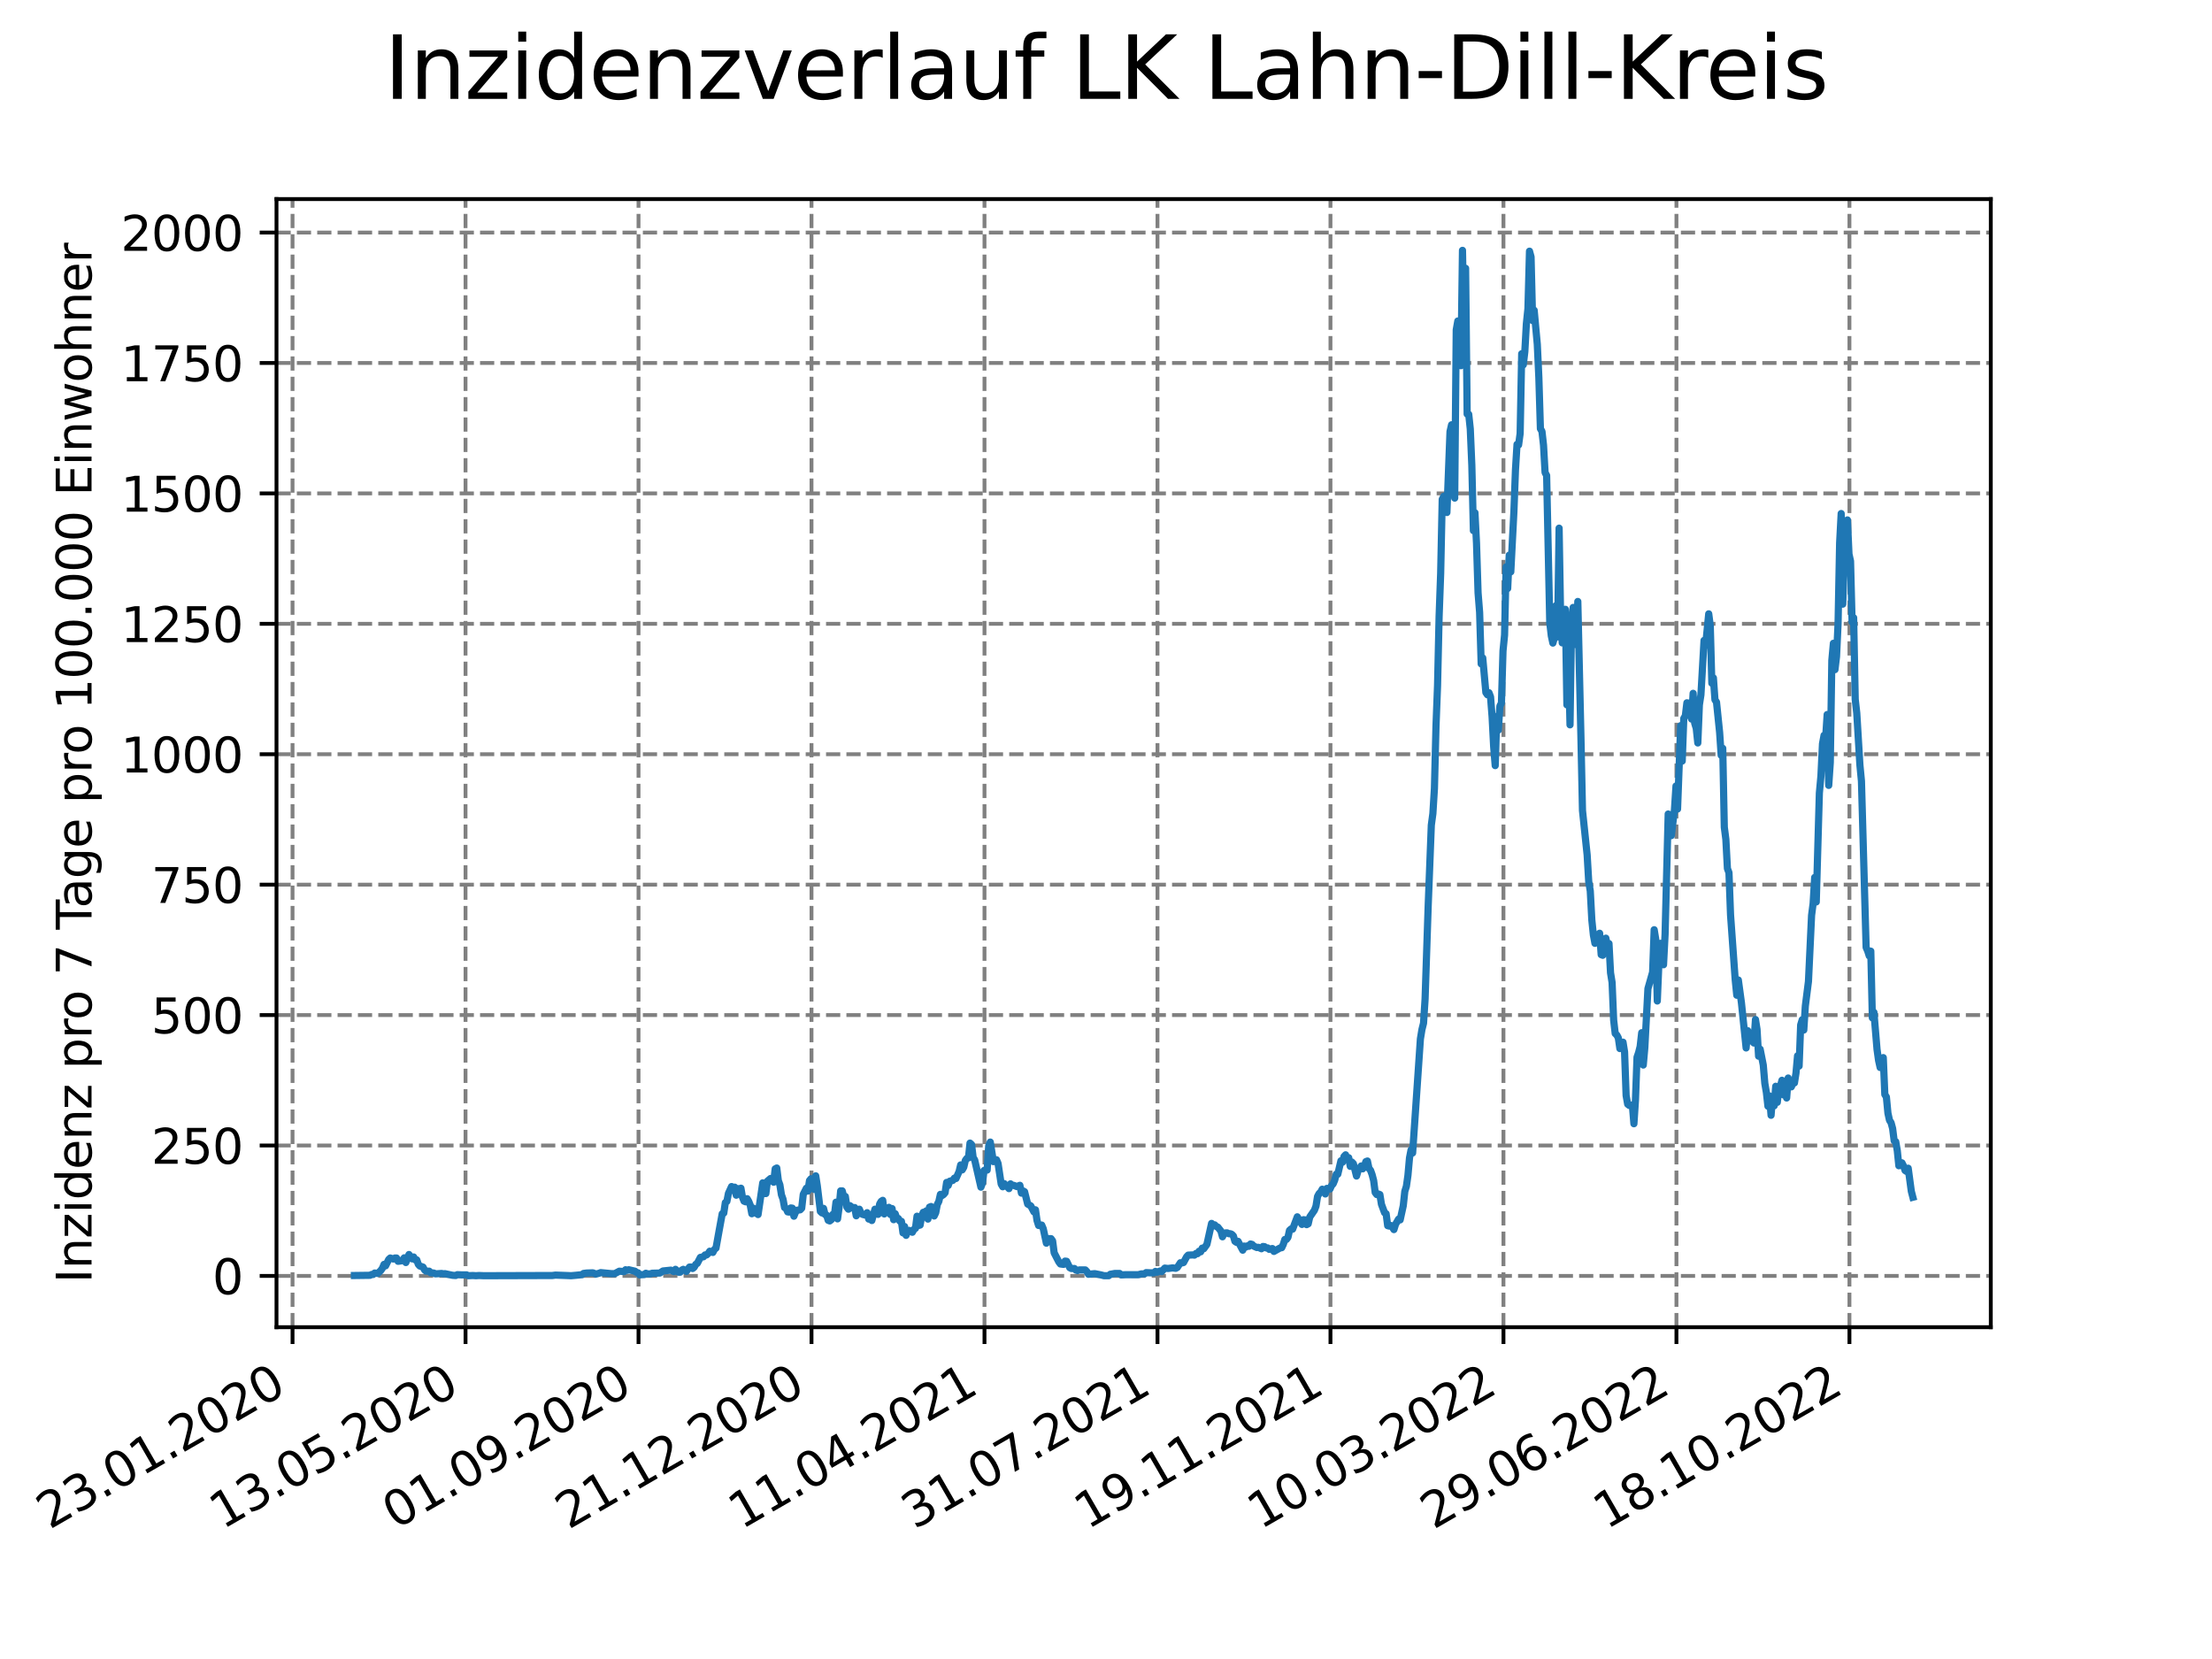 <?xml version="1.0" encoding="utf-8" standalone="no"?>
<!DOCTYPE svg PUBLIC "-//W3C//DTD SVG 1.1//EN"
  "http://www.w3.org/Graphics/SVG/1.1/DTD/svg11.dtd">
<svg xmlns:xlink="http://www.w3.org/1999/xlink" width="460.8pt" height="345.6pt" viewBox="0 0 460.8 345.6" xmlns="http://www.w3.org/2000/svg" version="1.1">
 <defs>
  <style type="text/css">*{stroke-linejoin: round; stroke-linecap: butt}</style>
 </defs>
 <g id="figure_1">
  <g id="patch_1">
   <path d="M 0 345.6 
L 460.8 345.6 
L 460.8 0 
L 0 0 
z
" style="fill: #ffffff"/>
  </g>
  <g id="axes_1">
   <g id="patch_2">
    <path d="M 57.6 276.48 
L 414.72 276.48 
L 414.72 41.472 
L 57.6 41.472 
z
" style="fill: #ffffff"/>
   </g>
   <g id="matplotlib.axis_1">
    <g id="xtick_1">
     <g id="line2d_1">
      <path d="M 60.941 276.48 
L 60.941 41.472 
" clip-path="url(#p26fa814fa0)" style="fill: none; stroke-dasharray: 2.96,1.28; stroke-dashoffset: 0; stroke: #808080; stroke-width: 0.8"/>
     </g>
     <g id="line2d_2">
      <defs>
       <path id="m996ecc0060" d="M 0 0 
L 0 3.5 
" style="stroke: #000000; stroke-width: 0.8"/>
      </defs>
      <g>
       <use xlink:href="#m996ecc0060" x="60.941" y="276.48" style="stroke: #000000; stroke-width: 0.8"/>
      </g>
     </g>
     <g id="text_1">
      <!-- 23.01.2020 -->
      <g transform="translate(10.316 318.689) rotate(-30) scale(0.1 -0.1)">
       <defs>
        <path id="DejaVuSans-32" d="M 1228 531 
L 3431 531 
L 3431 0 
L 469 0 
L 469 531 
Q 828 903 1448 1529 
Q 2069 2156 2228 2338 
Q 2531 2678 2651 2914 
Q 2772 3150 2772 3378 
Q 2772 3750 2511 3984 
Q 2250 4219 1831 4219 
Q 1534 4219 1204 4116 
Q 875 4013 500 3803 
L 500 4441 
Q 881 4594 1212 4672 
Q 1544 4750 1819 4750 
Q 2544 4750 2975 4387 
Q 3406 4025 3406 3419 
Q 3406 3131 3298 2873 
Q 3191 2616 2906 2266 
Q 2828 2175 2409 1742 
Q 1991 1309 1228 531 
z
" transform="scale(0.016)"/>
        <path id="DejaVuSans-33" d="M 2597 2516 
Q 3050 2419 3304 2112 
Q 3559 1806 3559 1356 
Q 3559 666 3084 287 
Q 2609 -91 1734 -91 
Q 1441 -91 1130 -33 
Q 819 25 488 141 
L 488 750 
Q 750 597 1062 519 
Q 1375 441 1716 441 
Q 2309 441 2620 675 
Q 2931 909 2931 1356 
Q 2931 1769 2642 2001 
Q 2353 2234 1838 2234 
L 1294 2234 
L 1294 2753 
L 1863 2753 
Q 2328 2753 2575 2939 
Q 2822 3125 2822 3475 
Q 2822 3834 2567 4026 
Q 2313 4219 1838 4219 
Q 1578 4219 1281 4162 
Q 984 4106 628 3988 
L 628 4550 
Q 988 4650 1302 4700 
Q 1616 4750 1894 4750 
Q 2613 4750 3031 4423 
Q 3450 4097 3450 3541 
Q 3450 3153 3228 2886 
Q 3006 2619 2597 2516 
z
" transform="scale(0.016)"/>
        <path id="DejaVuSans-2e" d="M 684 794 
L 1344 794 
L 1344 0 
L 684 0 
L 684 794 
z
" transform="scale(0.016)"/>
        <path id="DejaVuSans-30" d="M 2034 4250 
Q 1547 4250 1301 3770 
Q 1056 3291 1056 2328 
Q 1056 1369 1301 889 
Q 1547 409 2034 409 
Q 2525 409 2770 889 
Q 3016 1369 3016 2328 
Q 3016 3291 2770 3770 
Q 2525 4250 2034 4250 
z
M 2034 4750 
Q 2819 4750 3233 4129 
Q 3647 3509 3647 2328 
Q 3647 1150 3233 529 
Q 2819 -91 2034 -91 
Q 1250 -91 836 529 
Q 422 1150 422 2328 
Q 422 3509 836 4129 
Q 1250 4750 2034 4750 
z
" transform="scale(0.016)"/>
        <path id="DejaVuSans-31" d="M 794 531 
L 1825 531 
L 1825 4091 
L 703 3866 
L 703 4441 
L 1819 4666 
L 2450 4666 
L 2450 531 
L 3481 531 
L 3481 0 
L 794 0 
L 794 531 
z
" transform="scale(0.016)"/>
       </defs>
       <use xlink:href="#DejaVuSans-32"/>
       <use xlink:href="#DejaVuSans-33" x="63.623"/>
       <use xlink:href="#DejaVuSans-2e" x="127.246"/>
       <use xlink:href="#DejaVuSans-30" x="159.033"/>
       <use xlink:href="#DejaVuSans-31" x="222.656"/>
       <use xlink:href="#DejaVuSans-2e" x="286.279"/>
       <use xlink:href="#DejaVuSans-32" x="318.066"/>
       <use xlink:href="#DejaVuSans-30" x="381.689"/>
       <use xlink:href="#DejaVuSans-32" x="445.312"/>
       <use xlink:href="#DejaVuSans-30" x="508.936"/>
      </g>
     </g>
    </g>
    <g id="xtick_2">
     <g id="line2d_3">
      <path d="M 96.978 276.48 
L 96.978 41.472 
" clip-path="url(#p26fa814fa0)" style="fill: none; stroke-dasharray: 2.96,1.28; stroke-dashoffset: 0; stroke: #808080; stroke-width: 0.8"/>
     </g>
     <g id="line2d_4">
      <g>
       <use xlink:href="#m996ecc0060" x="96.978" y="276.48" style="stroke: #000000; stroke-width: 0.8"/>
      </g>
     </g>
     <g id="text_2">
      <!-- 13.05.2020 -->
      <g transform="translate(46.353 318.689) rotate(-30) scale(0.1 -0.1)">
       <defs>
        <path id="DejaVuSans-35" d="M 691 4666 
L 3169 4666 
L 3169 4134 
L 1269 4134 
L 1269 2991 
Q 1406 3038 1543 3061 
Q 1681 3084 1819 3084 
Q 2600 3084 3056 2656 
Q 3513 2228 3513 1497 
Q 3513 744 3044 326 
Q 2575 -91 1722 -91 
Q 1428 -91 1123 -41 
Q 819 9 494 109 
L 494 744 
Q 775 591 1075 516 
Q 1375 441 1709 441 
Q 2250 441 2565 725 
Q 2881 1009 2881 1497 
Q 2881 1984 2565 2268 
Q 2250 2553 1709 2553 
Q 1456 2553 1204 2497 
Q 953 2441 691 2322 
L 691 4666 
z
" transform="scale(0.016)"/>
       </defs>
       <use xlink:href="#DejaVuSans-31"/>
       <use xlink:href="#DejaVuSans-33" x="63.623"/>
       <use xlink:href="#DejaVuSans-2e" x="127.246"/>
       <use xlink:href="#DejaVuSans-30" x="159.033"/>
       <use xlink:href="#DejaVuSans-35" x="222.656"/>
       <use xlink:href="#DejaVuSans-2e" x="286.279"/>
       <use xlink:href="#DejaVuSans-32" x="318.066"/>
       <use xlink:href="#DejaVuSans-30" x="381.689"/>
       <use xlink:href="#DejaVuSans-32" x="445.312"/>
       <use xlink:href="#DejaVuSans-30" x="508.936"/>
      </g>
     </g>
    </g>
    <g id="xtick_3">
     <g id="line2d_5">
      <path d="M 133.015 276.48 
L 133.015 41.472 
" clip-path="url(#p26fa814fa0)" style="fill: none; stroke-dasharray: 2.96,1.28; stroke-dashoffset: 0; stroke: #808080; stroke-width: 0.8"/>
     </g>
     <g id="line2d_6">
      <g>
       <use xlink:href="#m996ecc0060" x="133.015" y="276.48" style="stroke: #000000; stroke-width: 0.8"/>
      </g>
     </g>
     <g id="text_3">
      <!-- 01.09.2020 -->
      <g transform="translate(82.389 318.689) rotate(-30) scale(0.1 -0.1)">
       <defs>
        <path id="DejaVuSans-39" d="M 703 97 
L 703 672 
Q 941 559 1184 500 
Q 1428 441 1663 441 
Q 2288 441 2617 861 
Q 2947 1281 2994 2138 
Q 2813 1869 2534 1725 
Q 2256 1581 1919 1581 
Q 1219 1581 811 2004 
Q 403 2428 403 3163 
Q 403 3881 828 4315 
Q 1253 4750 1959 4750 
Q 2769 4750 3195 4129 
Q 3622 3509 3622 2328 
Q 3622 1225 3098 567 
Q 2575 -91 1691 -91 
Q 1453 -91 1209 -44 
Q 966 3 703 97 
z
M 1959 2075 
Q 2384 2075 2632 2365 
Q 2881 2656 2881 3163 
Q 2881 3666 2632 3958 
Q 2384 4250 1959 4250 
Q 1534 4250 1286 3958 
Q 1038 3666 1038 3163 
Q 1038 2656 1286 2365 
Q 1534 2075 1959 2075 
z
" transform="scale(0.016)"/>
       </defs>
       <use xlink:href="#DejaVuSans-30"/>
       <use xlink:href="#DejaVuSans-31" x="63.623"/>
       <use xlink:href="#DejaVuSans-2e" x="127.246"/>
       <use xlink:href="#DejaVuSans-30" x="159.033"/>
       <use xlink:href="#DejaVuSans-39" x="222.656"/>
       <use xlink:href="#DejaVuSans-2e" x="286.279"/>
       <use xlink:href="#DejaVuSans-32" x="318.066"/>
       <use xlink:href="#DejaVuSans-30" x="381.689"/>
       <use xlink:href="#DejaVuSans-32" x="445.312"/>
       <use xlink:href="#DejaVuSans-30" x="508.936"/>
      </g>
     </g>
    </g>
    <g id="xtick_4">
     <g id="line2d_7">
      <path d="M 169.051 276.48 
L 169.051 41.472 
" clip-path="url(#p26fa814fa0)" style="fill: none; stroke-dasharray: 2.96,1.28; stroke-dashoffset: 0; stroke: #808080; stroke-width: 0.8"/>
     </g>
     <g id="line2d_8">
      <g>
       <use xlink:href="#m996ecc0060" x="169.051" y="276.48" style="stroke: #000000; stroke-width: 0.8"/>
      </g>
     </g>
     <g id="text_4">
      <!-- 21.12.2020 -->
      <g transform="translate(118.426 318.689) rotate(-30) scale(0.1 -0.1)">
       <use xlink:href="#DejaVuSans-32"/>
       <use xlink:href="#DejaVuSans-31" x="63.623"/>
       <use xlink:href="#DejaVuSans-2e" x="127.246"/>
       <use xlink:href="#DejaVuSans-31" x="159.033"/>
       <use xlink:href="#DejaVuSans-32" x="222.656"/>
       <use xlink:href="#DejaVuSans-2e" x="286.279"/>
       <use xlink:href="#DejaVuSans-32" x="318.066"/>
       <use xlink:href="#DejaVuSans-30" x="381.689"/>
       <use xlink:href="#DejaVuSans-32" x="445.312"/>
       <use xlink:href="#DejaVuSans-30" x="508.936"/>
      </g>
     </g>
    </g>
    <g id="xtick_5">
     <g id="line2d_9">
      <path d="M 205.088 276.48 
L 205.088 41.472 
" clip-path="url(#p26fa814fa0)" style="fill: none; stroke-dasharray: 2.96,1.28; stroke-dashoffset: 0; stroke: #808080; stroke-width: 0.8"/>
     </g>
     <g id="line2d_10">
      <g>
       <use xlink:href="#m996ecc0060" x="205.088" y="276.48" style="stroke: #000000; stroke-width: 0.8"/>
      </g>
     </g>
     <g id="text_5">
      <!-- 11.04.2021 -->
      <g transform="translate(154.463 318.689) rotate(-30) scale(0.1 -0.1)">
       <defs>
        <path id="DejaVuSans-34" d="M 2419 4116 
L 825 1625 
L 2419 1625 
L 2419 4116 
z
M 2253 4666 
L 3047 4666 
L 3047 1625 
L 3713 1625 
L 3713 1100 
L 3047 1100 
L 3047 0 
L 2419 0 
L 2419 1100 
L 313 1100 
L 313 1709 
L 2253 4666 
z
" transform="scale(0.016)"/>
       </defs>
       <use xlink:href="#DejaVuSans-31"/>
       <use xlink:href="#DejaVuSans-31" x="63.623"/>
       <use xlink:href="#DejaVuSans-2e" x="127.246"/>
       <use xlink:href="#DejaVuSans-30" x="159.033"/>
       <use xlink:href="#DejaVuSans-34" x="222.656"/>
       <use xlink:href="#DejaVuSans-2e" x="286.279"/>
       <use xlink:href="#DejaVuSans-32" x="318.066"/>
       <use xlink:href="#DejaVuSans-30" x="381.689"/>
       <use xlink:href="#DejaVuSans-32" x="445.312"/>
       <use xlink:href="#DejaVuSans-31" x="508.936"/>
      </g>
     </g>
    </g>
    <g id="xtick_6">
     <g id="line2d_11">
      <path d="M 241.125 276.48 
L 241.125 41.472 
" clip-path="url(#p26fa814fa0)" style="fill: none; stroke-dasharray: 2.96,1.28; stroke-dashoffset: 0; stroke: #808080; stroke-width: 0.8"/>
     </g>
     <g id="line2d_12">
      <g>
       <use xlink:href="#m996ecc0060" x="241.125" y="276.48" style="stroke: #000000; stroke-width: 0.8"/>
      </g>
     </g>
     <g id="text_6">
      <!-- 31.07.2021 -->
      <g transform="translate(190.499 318.689) rotate(-30) scale(0.1 -0.1)">
       <defs>
        <path id="DejaVuSans-37" d="M 525 4666 
L 3525 4666 
L 3525 4397 
L 1831 0 
L 1172 0 
L 2766 4134 
L 525 4134 
L 525 4666 
z
" transform="scale(0.016)"/>
       </defs>
       <use xlink:href="#DejaVuSans-33"/>
       <use xlink:href="#DejaVuSans-31" x="63.623"/>
       <use xlink:href="#DejaVuSans-2e" x="127.246"/>
       <use xlink:href="#DejaVuSans-30" x="159.033"/>
       <use xlink:href="#DejaVuSans-37" x="222.656"/>
       <use xlink:href="#DejaVuSans-2e" x="286.279"/>
       <use xlink:href="#DejaVuSans-32" x="318.066"/>
       <use xlink:href="#DejaVuSans-30" x="381.689"/>
       <use xlink:href="#DejaVuSans-32" x="445.312"/>
       <use xlink:href="#DejaVuSans-31" x="508.936"/>
      </g>
     </g>
    </g>
    <g id="xtick_7">
     <g id="line2d_13">
      <path d="M 277.161 276.48 
L 277.161 41.472 
" clip-path="url(#p26fa814fa0)" style="fill: none; stroke-dasharray: 2.96,1.28; stroke-dashoffset: 0; stroke: #808080; stroke-width: 0.8"/>
     </g>
     <g id="line2d_14">
      <g>
       <use xlink:href="#m996ecc0060" x="277.161" y="276.48" style="stroke: #000000; stroke-width: 0.8"/>
      </g>
     </g>
     <g id="text_7">
      <!-- 19.11.2021 -->
      <g transform="translate(226.536 318.689) rotate(-30) scale(0.1 -0.1)">
       <use xlink:href="#DejaVuSans-31"/>
       <use xlink:href="#DejaVuSans-39" x="63.623"/>
       <use xlink:href="#DejaVuSans-2e" x="127.246"/>
       <use xlink:href="#DejaVuSans-31" x="159.033"/>
       <use xlink:href="#DejaVuSans-31" x="222.656"/>
       <use xlink:href="#DejaVuSans-2e" x="286.279"/>
       <use xlink:href="#DejaVuSans-32" x="318.066"/>
       <use xlink:href="#DejaVuSans-30" x="381.689"/>
       <use xlink:href="#DejaVuSans-32" x="445.312"/>
       <use xlink:href="#DejaVuSans-31" x="508.936"/>
      </g>
     </g>
    </g>
    <g id="xtick_8">
     <g id="line2d_15">
      <path d="M 313.198 276.48 
L 313.198 41.472 
" clip-path="url(#p26fa814fa0)" style="fill: none; stroke-dasharray: 2.96,1.28; stroke-dashoffset: 0; stroke: #808080; stroke-width: 0.8"/>
     </g>
     <g id="line2d_16">
      <g>
       <use xlink:href="#m996ecc0060" x="313.198" y="276.48" style="stroke: #000000; stroke-width: 0.8"/>
      </g>
     </g>
     <g id="text_8">
      <!-- 10.03.2022 -->
      <g transform="translate(262.573 318.689) rotate(-30) scale(0.1 -0.1)">
       <use xlink:href="#DejaVuSans-31"/>
       <use xlink:href="#DejaVuSans-30" x="63.623"/>
       <use xlink:href="#DejaVuSans-2e" x="127.246"/>
       <use xlink:href="#DejaVuSans-30" x="159.033"/>
       <use xlink:href="#DejaVuSans-33" x="222.656"/>
       <use xlink:href="#DejaVuSans-2e" x="286.279"/>
       <use xlink:href="#DejaVuSans-32" x="318.066"/>
       <use xlink:href="#DejaVuSans-30" x="381.689"/>
       <use xlink:href="#DejaVuSans-32" x="445.312"/>
       <use xlink:href="#DejaVuSans-32" x="508.936"/>
      </g>
     </g>
    </g>
    <g id="xtick_9">
     <g id="line2d_17">
      <path d="M 349.234 276.48 
L 349.234 41.472 
" clip-path="url(#p26fa814fa0)" style="fill: none; stroke-dasharray: 2.96,1.28; stroke-dashoffset: 0; stroke: #808080; stroke-width: 0.8"/>
     </g>
     <g id="line2d_18">
      <g>
       <use xlink:href="#m996ecc0060" x="349.234" y="276.48" style="stroke: #000000; stroke-width: 0.8"/>
      </g>
     </g>
     <g id="text_9">
      <!-- 29.06.2022 -->
      <g transform="translate(298.609 318.689) rotate(-30) scale(0.1 -0.1)">
       <defs>
        <path id="DejaVuSans-36" d="M 2113 2584 
Q 1688 2584 1439 2293 
Q 1191 2003 1191 1497 
Q 1191 994 1439 701 
Q 1688 409 2113 409 
Q 2538 409 2786 701 
Q 3034 994 3034 1497 
Q 3034 2003 2786 2293 
Q 2538 2584 2113 2584 
z
M 3366 4563 
L 3366 3988 
Q 3128 4100 2886 4159 
Q 2644 4219 2406 4219 
Q 1781 4219 1451 3797 
Q 1122 3375 1075 2522 
Q 1259 2794 1537 2939 
Q 1816 3084 2150 3084 
Q 2853 3084 3261 2657 
Q 3669 2231 3669 1497 
Q 3669 778 3244 343 
Q 2819 -91 2113 -91 
Q 1303 -91 875 529 
Q 447 1150 447 2328 
Q 447 3434 972 4092 
Q 1497 4750 2381 4750 
Q 2619 4750 2861 4703 
Q 3103 4656 3366 4563 
z
" transform="scale(0.016)"/>
       </defs>
       <use xlink:href="#DejaVuSans-32"/>
       <use xlink:href="#DejaVuSans-39" x="63.623"/>
       <use xlink:href="#DejaVuSans-2e" x="127.246"/>
       <use xlink:href="#DejaVuSans-30" x="159.033"/>
       <use xlink:href="#DejaVuSans-36" x="222.656"/>
       <use xlink:href="#DejaVuSans-2e" x="286.279"/>
       <use xlink:href="#DejaVuSans-32" x="318.066"/>
       <use xlink:href="#DejaVuSans-30" x="381.689"/>
       <use xlink:href="#DejaVuSans-32" x="445.312"/>
       <use xlink:href="#DejaVuSans-32" x="508.936"/>
      </g>
     </g>
    </g>
    <g id="xtick_10">
     <g id="line2d_19">
      <path d="M 385.271 276.48 
L 385.271 41.472 
" clip-path="url(#p26fa814fa0)" style="fill: none; stroke-dasharray: 2.96,1.28; stroke-dashoffset: 0; stroke: #808080; stroke-width: 0.8"/>
     </g>
     <g id="line2d_20">
      <g>
       <use xlink:href="#m996ecc0060" x="385.271" y="276.48" style="stroke: #000000; stroke-width: 0.8"/>
      </g>
     </g>
     <g id="text_10">
      <!-- 18.10.2022 -->
      <g transform="translate(334.646 318.689) rotate(-30) scale(0.1 -0.1)">
       <defs>
        <path id="DejaVuSans-38" d="M 2034 2216 
Q 1584 2216 1326 1975 
Q 1069 1734 1069 1313 
Q 1069 891 1326 650 
Q 1584 409 2034 409 
Q 2484 409 2743 651 
Q 3003 894 3003 1313 
Q 3003 1734 2745 1975 
Q 2488 2216 2034 2216 
z
M 1403 2484 
Q 997 2584 770 2862 
Q 544 3141 544 3541 
Q 544 4100 942 4425 
Q 1341 4750 2034 4750 
Q 2731 4750 3128 4425 
Q 3525 4100 3525 3541 
Q 3525 3141 3298 2862 
Q 3072 2584 2669 2484 
Q 3125 2378 3379 2068 
Q 3634 1759 3634 1313 
Q 3634 634 3220 271 
Q 2806 -91 2034 -91 
Q 1263 -91 848 271 
Q 434 634 434 1313 
Q 434 1759 690 2068 
Q 947 2378 1403 2484 
z
M 1172 3481 
Q 1172 3119 1398 2916 
Q 1625 2713 2034 2713 
Q 2441 2713 2670 2916 
Q 2900 3119 2900 3481 
Q 2900 3844 2670 4047 
Q 2441 4250 2034 4250 
Q 1625 4250 1398 4047 
Q 1172 3844 1172 3481 
z
" transform="scale(0.016)"/>
       </defs>
       <use xlink:href="#DejaVuSans-31"/>
       <use xlink:href="#DejaVuSans-38" x="63.623"/>
       <use xlink:href="#DejaVuSans-2e" x="127.246"/>
       <use xlink:href="#DejaVuSans-31" x="159.033"/>
       <use xlink:href="#DejaVuSans-30" x="222.656"/>
       <use xlink:href="#DejaVuSans-2e" x="286.279"/>
       <use xlink:href="#DejaVuSans-32" x="318.066"/>
       <use xlink:href="#DejaVuSans-30" x="381.689"/>
       <use xlink:href="#DejaVuSans-32" x="445.312"/>
       <use xlink:href="#DejaVuSans-32" x="508.936"/>
      </g>
     </g>
    </g>
   </g>
   <g id="matplotlib.axis_2">
    <g id="ytick_1">
     <g id="line2d_21">
      <path d="M 57.6 265.798 
L 414.72 265.798 
" clip-path="url(#p26fa814fa0)" style="fill: none; stroke-dasharray: 2.96,1.28; stroke-dashoffset: 0; stroke: #808080; stroke-width: 0.8"/>
     </g>
     <g id="line2d_22">
      <defs>
       <path id="mae9945fcf4" d="M 0 0 
L -3.5 0 
" style="stroke: #000000; stroke-width: 0.8"/>
      </defs>
      <g>
       <use xlink:href="#mae9945fcf4" x="57.6" y="265.798" style="stroke: #000000; stroke-width: 0.8"/>
      </g>
     </g>
     <g id="text_11">
      <!-- 0 -->
      <g transform="translate(44.237 269.597) scale(0.1 -0.1)">
       <use xlink:href="#DejaVuSans-30"/>
      </g>
     </g>
    </g>
    <g id="ytick_2">
     <g id="line2d_23">
      <path d="M 57.6 238.629 
L 414.72 238.629 
" clip-path="url(#p26fa814fa0)" style="fill: none; stroke-dasharray: 2.96,1.28; stroke-dashoffset: 0; stroke: #808080; stroke-width: 0.8"/>
     </g>
     <g id="line2d_24">
      <g>
       <use xlink:href="#mae9945fcf4" x="57.6" y="238.629" style="stroke: #000000; stroke-width: 0.8"/>
      </g>
     </g>
     <g id="text_12">
      <!-- 250 -->
      <g transform="translate(31.512 242.428) scale(0.1 -0.1)">
       <use xlink:href="#DejaVuSans-32"/>
       <use xlink:href="#DejaVuSans-35" x="63.623"/>
       <use xlink:href="#DejaVuSans-30" x="127.246"/>
      </g>
     </g>
    </g>
    <g id="ytick_3">
     <g id="line2d_25">
      <path d="M 57.6 211.46 
L 414.72 211.46 
" clip-path="url(#p26fa814fa0)" style="fill: none; stroke-dasharray: 2.96,1.28; stroke-dashoffset: 0; stroke: #808080; stroke-width: 0.8"/>
     </g>
     <g id="line2d_26">
      <g>
       <use xlink:href="#mae9945fcf4" x="57.6" y="211.46" style="stroke: #000000; stroke-width: 0.8"/>
      </g>
     </g>
     <g id="text_13">
      <!-- 500 -->
      <g transform="translate(31.512 215.26) scale(0.1 -0.1)">
       <use xlink:href="#DejaVuSans-35"/>
       <use xlink:href="#DejaVuSans-30" x="63.623"/>
       <use xlink:href="#DejaVuSans-30" x="127.246"/>
      </g>
     </g>
    </g>
    <g id="ytick_4">
     <g id="line2d_27">
      <path d="M 57.6 184.292 
L 414.72 184.292 
" clip-path="url(#p26fa814fa0)" style="fill: none; stroke-dasharray: 2.96,1.28; stroke-dashoffset: 0; stroke: #808080; stroke-width: 0.8"/>
     </g>
     <g id="line2d_28">
      <g>
       <use xlink:href="#mae9945fcf4" x="57.6" y="184.292" style="stroke: #000000; stroke-width: 0.8"/>
      </g>
     </g>
     <g id="text_14">
      <!-- 750 -->
      <g transform="translate(31.512 188.091) scale(0.1 -0.1)">
       <use xlink:href="#DejaVuSans-37"/>
       <use xlink:href="#DejaVuSans-35" x="63.623"/>
       <use xlink:href="#DejaVuSans-30" x="127.246"/>
      </g>
     </g>
    </g>
    <g id="ytick_5">
     <g id="line2d_29">
      <path d="M 57.6 157.123 
L 414.72 157.123 
" clip-path="url(#p26fa814fa0)" style="fill: none; stroke-dasharray: 2.96,1.28; stroke-dashoffset: 0; stroke: #808080; stroke-width: 0.8"/>
     </g>
     <g id="line2d_30">
      <g>
       <use xlink:href="#mae9945fcf4" x="57.6" y="157.123" style="stroke: #000000; stroke-width: 0.8"/>
      </g>
     </g>
     <g id="text_15">
      <!-- 1000 -->
      <g transform="translate(25.15 160.922) scale(0.1 -0.1)">
       <use xlink:href="#DejaVuSans-31"/>
       <use xlink:href="#DejaVuSans-30" x="63.623"/>
       <use xlink:href="#DejaVuSans-30" x="127.246"/>
       <use xlink:href="#DejaVuSans-30" x="190.869"/>
      </g>
     </g>
    </g>
    <g id="ytick_6">
     <g id="line2d_31">
      <path d="M 57.6 129.954 
L 414.72 129.954 
" clip-path="url(#p26fa814fa0)" style="fill: none; stroke-dasharray: 2.96,1.28; stroke-dashoffset: 0; stroke: #808080; stroke-width: 0.8"/>
     </g>
     <g id="line2d_32">
      <g>
       <use xlink:href="#mae9945fcf4" x="57.6" y="129.954" style="stroke: #000000; stroke-width: 0.8"/>
      </g>
     </g>
     <g id="text_16">
      <!-- 1250 -->
      <g transform="translate(25.15 133.754) scale(0.1 -0.1)">
       <use xlink:href="#DejaVuSans-31"/>
       <use xlink:href="#DejaVuSans-32" x="63.623"/>
       <use xlink:href="#DejaVuSans-35" x="127.246"/>
       <use xlink:href="#DejaVuSans-30" x="190.869"/>
      </g>
     </g>
    </g>
    <g id="ytick_7">
     <g id="line2d_33">
      <path d="M 57.6 102.786 
L 414.72 102.786 
" clip-path="url(#p26fa814fa0)" style="fill: none; stroke-dasharray: 2.96,1.28; stroke-dashoffset: 0; stroke: #808080; stroke-width: 0.8"/>
     </g>
     <g id="line2d_34">
      <g>
       <use xlink:href="#mae9945fcf4" x="57.6" y="102.786" style="stroke: #000000; stroke-width: 0.8"/>
      </g>
     </g>
     <g id="text_17">
      <!-- 1500 -->
      <g transform="translate(25.15 106.585) scale(0.1 -0.1)">
       <use xlink:href="#DejaVuSans-31"/>
       <use xlink:href="#DejaVuSans-35" x="63.623"/>
       <use xlink:href="#DejaVuSans-30" x="127.246"/>
       <use xlink:href="#DejaVuSans-30" x="190.869"/>
      </g>
     </g>
    </g>
    <g id="ytick_8">
     <g id="line2d_35">
      <path d="M 57.6 75.617 
L 414.72 75.617 
" clip-path="url(#p26fa814fa0)" style="fill: none; stroke-dasharray: 2.96,1.28; stroke-dashoffset: 0; stroke: #808080; stroke-width: 0.8"/>
     </g>
     <g id="line2d_36">
      <g>
       <use xlink:href="#mae9945fcf4" x="57.6" y="75.617" style="stroke: #000000; stroke-width: 0.8"/>
      </g>
     </g>
     <g id="text_18">
      <!-- 1750 -->
      <g transform="translate(25.15 79.416) scale(0.1 -0.1)">
       <use xlink:href="#DejaVuSans-31"/>
       <use xlink:href="#DejaVuSans-37" x="63.623"/>
       <use xlink:href="#DejaVuSans-35" x="127.246"/>
       <use xlink:href="#DejaVuSans-30" x="190.869"/>
      </g>
     </g>
    </g>
    <g id="ytick_9">
     <g id="line2d_37">
      <path d="M 57.6 48.448 
L 414.72 48.448 
" clip-path="url(#p26fa814fa0)" style="fill: none; stroke-dasharray: 2.96,1.28; stroke-dashoffset: 0; stroke: #808080; stroke-width: 0.8"/>
     </g>
     <g id="line2d_38">
      <g>
       <use xlink:href="#mae9945fcf4" x="57.6" y="48.448" style="stroke: #000000; stroke-width: 0.8"/>
      </g>
     </g>
     <g id="text_19">
      <!-- 2000 -->
      <g transform="translate(25.15 52.248) scale(0.1 -0.1)">
       <use xlink:href="#DejaVuSans-32"/>
       <use xlink:href="#DejaVuSans-30" x="63.623"/>
       <use xlink:href="#DejaVuSans-30" x="127.246"/>
       <use xlink:href="#DejaVuSans-30" x="190.869"/>
      </g>
     </g>
    </g>
    <g id="text_20">
     <!-- Inzidenz pro 7 Tage pro 100.000 Einwohner -->
     <g transform="translate(19.07 267.301) rotate(-90) scale(0.1 -0.1)">
      <defs>
       <path id="DejaVuSans-49" d="M 628 4666 
L 1259 4666 
L 1259 0 
L 628 0 
L 628 4666 
z
" transform="scale(0.016)"/>
       <path id="DejaVuSans-6e" d="M 3513 2113 
L 3513 0 
L 2938 0 
L 2938 2094 
Q 2938 2591 2744 2837 
Q 2550 3084 2163 3084 
Q 1697 3084 1428 2787 
Q 1159 2491 1159 1978 
L 1159 0 
L 581 0 
L 581 3500 
L 1159 3500 
L 1159 2956 
Q 1366 3272 1645 3428 
Q 1925 3584 2291 3584 
Q 2894 3584 3203 3211 
Q 3513 2838 3513 2113 
z
" transform="scale(0.016)"/>
       <path id="DejaVuSans-7a" d="M 353 3500 
L 3084 3500 
L 3084 2975 
L 922 459 
L 3084 459 
L 3084 0 
L 275 0 
L 275 525 
L 2438 3041 
L 353 3041 
L 353 3500 
z
" transform="scale(0.016)"/>
       <path id="DejaVuSans-69" d="M 603 3500 
L 1178 3500 
L 1178 0 
L 603 0 
L 603 3500 
z
M 603 4863 
L 1178 4863 
L 1178 4134 
L 603 4134 
L 603 4863 
z
" transform="scale(0.016)"/>
       <path id="DejaVuSans-64" d="M 2906 2969 
L 2906 4863 
L 3481 4863 
L 3481 0 
L 2906 0 
L 2906 525 
Q 2725 213 2448 61 
Q 2172 -91 1784 -91 
Q 1150 -91 751 415 
Q 353 922 353 1747 
Q 353 2572 751 3078 
Q 1150 3584 1784 3584 
Q 2172 3584 2448 3432 
Q 2725 3281 2906 2969 
z
M 947 1747 
Q 947 1113 1208 752 
Q 1469 391 1925 391 
Q 2381 391 2643 752 
Q 2906 1113 2906 1747 
Q 2906 2381 2643 2742 
Q 2381 3103 1925 3103 
Q 1469 3103 1208 2742 
Q 947 2381 947 1747 
z
" transform="scale(0.016)"/>
       <path id="DejaVuSans-65" d="M 3597 1894 
L 3597 1613 
L 953 1613 
Q 991 1019 1311 708 
Q 1631 397 2203 397 
Q 2534 397 2845 478 
Q 3156 559 3463 722 
L 3463 178 
Q 3153 47 2828 -22 
Q 2503 -91 2169 -91 
Q 1331 -91 842 396 
Q 353 884 353 1716 
Q 353 2575 817 3079 
Q 1281 3584 2069 3584 
Q 2775 3584 3186 3129 
Q 3597 2675 3597 1894 
z
M 3022 2063 
Q 3016 2534 2758 2815 
Q 2500 3097 2075 3097 
Q 1594 3097 1305 2825 
Q 1016 2553 972 2059 
L 3022 2063 
z
" transform="scale(0.016)"/>
       <path id="DejaVuSans-20" transform="scale(0.016)"/>
       <path id="DejaVuSans-70" d="M 1159 525 
L 1159 -1331 
L 581 -1331 
L 581 3500 
L 1159 3500 
L 1159 2969 
Q 1341 3281 1617 3432 
Q 1894 3584 2278 3584 
Q 2916 3584 3314 3078 
Q 3713 2572 3713 1747 
Q 3713 922 3314 415 
Q 2916 -91 2278 -91 
Q 1894 -91 1617 61 
Q 1341 213 1159 525 
z
M 3116 1747 
Q 3116 2381 2855 2742 
Q 2594 3103 2138 3103 
Q 1681 3103 1420 2742 
Q 1159 2381 1159 1747 
Q 1159 1113 1420 752 
Q 1681 391 2138 391 
Q 2594 391 2855 752 
Q 3116 1113 3116 1747 
z
" transform="scale(0.016)"/>
       <path id="DejaVuSans-72" d="M 2631 2963 
Q 2534 3019 2420 3045 
Q 2306 3072 2169 3072 
Q 1681 3072 1420 2755 
Q 1159 2438 1159 1844 
L 1159 0 
L 581 0 
L 581 3500 
L 1159 3500 
L 1159 2956 
Q 1341 3275 1631 3429 
Q 1922 3584 2338 3584 
Q 2397 3584 2469 3576 
Q 2541 3569 2628 3553 
L 2631 2963 
z
" transform="scale(0.016)"/>
       <path id="DejaVuSans-6f" d="M 1959 3097 
Q 1497 3097 1228 2736 
Q 959 2375 959 1747 
Q 959 1119 1226 758 
Q 1494 397 1959 397 
Q 2419 397 2687 759 
Q 2956 1122 2956 1747 
Q 2956 2369 2687 2733 
Q 2419 3097 1959 3097 
z
M 1959 3584 
Q 2709 3584 3137 3096 
Q 3566 2609 3566 1747 
Q 3566 888 3137 398 
Q 2709 -91 1959 -91 
Q 1206 -91 779 398 
Q 353 888 353 1747 
Q 353 2609 779 3096 
Q 1206 3584 1959 3584 
z
" transform="scale(0.016)"/>
       <path id="DejaVuSans-54" d="M -19 4666 
L 3928 4666 
L 3928 4134 
L 2272 4134 
L 2272 0 
L 1638 0 
L 1638 4134 
L -19 4134 
L -19 4666 
z
" transform="scale(0.016)"/>
       <path id="DejaVuSans-61" d="M 2194 1759 
Q 1497 1759 1228 1600 
Q 959 1441 959 1056 
Q 959 750 1161 570 
Q 1363 391 1709 391 
Q 2188 391 2477 730 
Q 2766 1069 2766 1631 
L 2766 1759 
L 2194 1759 
z
M 3341 1997 
L 3341 0 
L 2766 0 
L 2766 531 
Q 2569 213 2275 61 
Q 1981 -91 1556 -91 
Q 1019 -91 701 211 
Q 384 513 384 1019 
Q 384 1609 779 1909 
Q 1175 2209 1959 2209 
L 2766 2209 
L 2766 2266 
Q 2766 2663 2505 2880 
Q 2244 3097 1772 3097 
Q 1472 3097 1187 3025 
Q 903 2953 641 2809 
L 641 3341 
Q 956 3463 1253 3523 
Q 1550 3584 1831 3584 
Q 2591 3584 2966 3190 
Q 3341 2797 3341 1997 
z
" transform="scale(0.016)"/>
       <path id="DejaVuSans-67" d="M 2906 1791 
Q 2906 2416 2648 2759 
Q 2391 3103 1925 3103 
Q 1463 3103 1205 2759 
Q 947 2416 947 1791 
Q 947 1169 1205 825 
Q 1463 481 1925 481 
Q 2391 481 2648 825 
Q 2906 1169 2906 1791 
z
M 3481 434 
Q 3481 -459 3084 -895 
Q 2688 -1331 1869 -1331 
Q 1566 -1331 1297 -1286 
Q 1028 -1241 775 -1147 
L 775 -588 
Q 1028 -725 1275 -790 
Q 1522 -856 1778 -856 
Q 2344 -856 2625 -561 
Q 2906 -266 2906 331 
L 2906 616 
Q 2728 306 2450 153 
Q 2172 0 1784 0 
Q 1141 0 747 490 
Q 353 981 353 1791 
Q 353 2603 747 3093 
Q 1141 3584 1784 3584 
Q 2172 3584 2450 3431 
Q 2728 3278 2906 2969 
L 2906 3500 
L 3481 3500 
L 3481 434 
z
" transform="scale(0.016)"/>
       <path id="DejaVuSans-45" d="M 628 4666 
L 3578 4666 
L 3578 4134 
L 1259 4134 
L 1259 2753 
L 3481 2753 
L 3481 2222 
L 1259 2222 
L 1259 531 
L 3634 531 
L 3634 0 
L 628 0 
L 628 4666 
z
" transform="scale(0.016)"/>
       <path id="DejaVuSans-77" d="M 269 3500 
L 844 3500 
L 1563 769 
L 2278 3500 
L 2956 3500 
L 3675 769 
L 4391 3500 
L 4966 3500 
L 4050 0 
L 3372 0 
L 2619 2869 
L 1863 0 
L 1184 0 
L 269 3500 
z
" transform="scale(0.016)"/>
       <path id="DejaVuSans-68" d="M 3513 2113 
L 3513 0 
L 2938 0 
L 2938 2094 
Q 2938 2591 2744 2837 
Q 2550 3084 2163 3084 
Q 1697 3084 1428 2787 
Q 1159 2491 1159 1978 
L 1159 0 
L 581 0 
L 581 4863 
L 1159 4863 
L 1159 2956 
Q 1366 3272 1645 3428 
Q 1925 3584 2291 3584 
Q 2894 3584 3203 3211 
Q 3513 2838 3513 2113 
z
" transform="scale(0.016)"/>
      </defs>
      <use xlink:href="#DejaVuSans-49"/>
      <use xlink:href="#DejaVuSans-6e" x="29.492"/>
      <use xlink:href="#DejaVuSans-7a" x="92.871"/>
      <use xlink:href="#DejaVuSans-69" x="145.361"/>
      <use xlink:href="#DejaVuSans-64" x="173.145"/>
      <use xlink:href="#DejaVuSans-65" x="236.621"/>
      <use xlink:href="#DejaVuSans-6e" x="298.145"/>
      <use xlink:href="#DejaVuSans-7a" x="361.523"/>
      <use xlink:href="#DejaVuSans-20" x="414.014"/>
      <use xlink:href="#DejaVuSans-70" x="445.801"/>
      <use xlink:href="#DejaVuSans-72" x="509.277"/>
      <use xlink:href="#DejaVuSans-6f" x="548.141"/>
      <use xlink:href="#DejaVuSans-20" x="609.322"/>
      <use xlink:href="#DejaVuSans-37" x="641.109"/>
      <use xlink:href="#DejaVuSans-20" x="704.732"/>
      <use xlink:href="#DejaVuSans-54" x="736.52"/>
      <use xlink:href="#DejaVuSans-61" x="781.104"/>
      <use xlink:href="#DejaVuSans-67" x="842.383"/>
      <use xlink:href="#DejaVuSans-65" x="905.859"/>
      <use xlink:href="#DejaVuSans-20" x="967.383"/>
      <use xlink:href="#DejaVuSans-70" x="999.17"/>
      <use xlink:href="#DejaVuSans-72" x="1062.646"/>
      <use xlink:href="#DejaVuSans-6f" x="1101.51"/>
      <use xlink:href="#DejaVuSans-20" x="1162.691"/>
      <use xlink:href="#DejaVuSans-31" x="1194.479"/>
      <use xlink:href="#DejaVuSans-30" x="1258.102"/>
      <use xlink:href="#DejaVuSans-30" x="1321.725"/>
      <use xlink:href="#DejaVuSans-2e" x="1385.348"/>
      <use xlink:href="#DejaVuSans-30" x="1417.135"/>
      <use xlink:href="#DejaVuSans-30" x="1480.758"/>
      <use xlink:href="#DejaVuSans-30" x="1544.381"/>
      <use xlink:href="#DejaVuSans-20" x="1608.004"/>
      <use xlink:href="#DejaVuSans-45" x="1639.791"/>
      <use xlink:href="#DejaVuSans-69" x="1702.975"/>
      <use xlink:href="#DejaVuSans-6e" x="1730.758"/>
      <use xlink:href="#DejaVuSans-77" x="1794.137"/>
      <use xlink:href="#DejaVuSans-6f" x="1875.924"/>
      <use xlink:href="#DejaVuSans-68" x="1937.105"/>
      <use xlink:href="#DejaVuSans-6e" x="2000.484"/>
      <use xlink:href="#DejaVuSans-65" x="2063.863"/>
      <use xlink:href="#DejaVuSans-72" x="2125.387"/>
     </g>
    </g>
   </g>
   <g id="line2d_39">
    <path d="M 73.833 265.712 
L 77.079 265.669 
L 77.404 265.498 
L 77.729 265.498 
L 78.053 265.197 
L 78.703 265.283 
L 79.352 264.64 
L 79.677 264.168 
L 80.001 263.395 
L 80.326 263.696 
L 80.975 262.366 
L 81.3 262.065 
L 81.949 262.28 
L 82.274 262.065 
L 82.598 262.065 
L 82.923 262.752 
L 83.572 262.666 
L 83.897 262.452 
L 84.222 262.023 
L 84.546 263.009 
L 85.196 261.336 
L 85.845 262.237 
L 86.17 261.851 
L 86.494 262.452 
L 86.819 262.452 
L 87.144 263.395 
L 87.468 263.739 
L 88.118 263.953 
L 88.442 264.554 
L 88.767 264.811 
L 89.416 264.811 
L 89.741 265.154 
L 90.39 265.197 
L 90.715 265.369 
L 92.013 265.283 
L 92.338 265.369 
L 92.663 265.326 
L 94.286 265.669 
L 94.935 265.712 
L 95.26 265.54 
L 96.234 265.583 
L 96.883 265.583 
L 97.208 265.583 
L 97.533 265.755 
L 98.506 265.712 
L 99.156 265.755 
L 99.805 265.712 
L 100.779 265.755 
L 115.064 265.712 
L 115.713 265.626 
L 117.986 265.712 
L 118.96 265.755 
L 119.934 265.669 
L 121.232 265.54 
L 121.557 265.283 
L 122.206 265.197 
L 123.505 265.154 
L 124.154 265.412 
L 124.803 265.24 
L 125.128 265.111 
L 127.401 265.326 
L 128.05 265.326 
L 129.024 264.811 
L 129.998 264.897 
L 130.323 264.511 
L 130.647 264.64 
L 130.972 264.511 
L 132.271 264.811 
L 132.595 265.069 
L 132.92 265.154 
L 133.245 265.583 
L 134.218 265.498 
L 134.543 265.24 
L 134.868 265.369 
L 135.517 265.369 
L 135.842 265.24 
L 137.465 265.197 
L 138.114 264.768 
L 139.738 264.597 
L 140.387 264.897 
L 140.712 264.425 
L 141.361 265.026 
L 141.686 265.026 
L 142.01 264.597 
L 142.335 264.425 
L 142.984 264.854 
L 143.633 263.953 
L 143.958 263.953 
L 144.283 264.253 
L 144.607 263.996 
L 144.932 263.395 
L 145.257 263.181 
L 145.906 261.937 
L 146.555 261.808 
L 146.88 261.422 
L 147.205 261.422 
L 147.529 261.122 
L 147.854 260.65 
L 148.503 260.907 
L 148.828 260.264 
L 149.153 260.006 
L 149.802 256.403 
L 150.451 252.842 
L 150.776 252.713 
L 151.101 250.525 
L 151.425 250.268 
L 151.75 248.595 
L 152.399 247.179 
L 152.724 247.479 
L 153.048 247.308 
L 153.373 248.981 
L 153.698 247.608 
L 154.022 248.681 
L 154.347 247.522 
L 154.672 249.41 
L 154.996 250.225 
L 155.321 250.354 
L 155.646 249.71 
L 155.97 250.268 
L 156.295 251.083 
L 156.62 252.842 
L 156.944 251.684 
L 157.269 252.67 
L 157.594 252.756 
L 157.918 253.014 
L 158.892 246.407 
L 159.217 248.638 
L 159.542 248.638 
L 159.866 246.064 
L 160.515 245.506 
L 160.84 246.021 
L 161.165 246.278 
L 161.489 243.49 
L 161.814 243.318 
L 162.139 245.935 
L 162.463 246.836 
L 162.788 248.895 
L 163.113 249.796 
L 163.437 251.555 
L 163.762 251.727 
L 164.087 252.456 
L 164.411 252.499 
L 164.736 251.641 
L 165.061 251.684 
L 165.385 253.357 
L 165.71 252.542 
L 166.035 252.113 
L 166.684 252.027 
L 167.009 251.684 
L 167.333 248.809 
L 167.983 247.522 
L 168.307 248.123 
L 168.632 245.935 
L 168.957 245.549 
L 169.281 246.064 
L 169.606 247.78 
L 169.93 244.948 
L 170.255 247.007 
L 170.904 252.37 
L 171.229 252.67 
L 171.554 251.727 
L 171.878 253.014 
L 172.203 253.142 
L 172.528 254.215 
L 172.852 254.343 
L 173.177 254.086 
L 173.502 252.971 
L 173.826 253.142 
L 174.151 250.44 
L 174.476 253.914 
L 174.8 251.512 
L 175.125 248.08 
L 175.45 248.08 
L 175.774 249.324 
L 176.099 249.238 
L 176.424 251.469 
L 176.748 251.898 
L 177.073 251.169 
L 177.722 251.684 
L 178.047 251.555 
L 178.371 253.271 
L 178.696 252.756 
L 179.021 251.898 
L 179.345 252.67 
L 179.67 252.971 
L 180.319 253.142 
L 180.644 252.627 
L 180.969 253.957 
L 181.293 253.872 
L 181.618 254.258 
L 182.267 251.898 
L 182.592 251.984 
L 182.917 252.971 
L 183.241 250.826 
L 183.566 250.268 
L 183.891 250.053 
L 184.215 252.885 
L 184.54 251.855 
L 184.865 251.855 
L 185.189 251.512 
L 185.514 253.014 
L 185.839 251.769 
L 186.163 254.086 
L 186.488 252.842 
L 186.813 253.829 
L 187.137 253.829 
L 187.462 254.386 
L 187.786 254.429 
L 188.111 256.832 
L 188.436 255.502 
L 188.76 257.346 
L 189.085 256.36 
L 189.41 256.317 
L 190.059 256.703 
L 190.384 256.102 
L 190.708 255.888 
L 191.033 253.357 
L 191.358 255.287 
L 191.682 255.201 
L 192.007 253.271 
L 192.332 252.542 
L 192.656 252.499 
L 192.981 252.241 
L 193.306 253.957 
L 193.63 251.469 
L 193.955 251.34 
L 194.604 253.314 
L 194.929 252.627 
L 195.254 250.911 
L 195.578 250.268 
L 195.903 248.809 
L 196.227 249.067 
L 196.552 248.852 
L 196.877 248.466 
L 197.201 246.321 
L 197.526 246.965 
L 197.851 246.064 
L 198.5 245.892 
L 198.825 245.42 
L 199.149 245.506 
L 199.799 244.047 
L 200.123 242.675 
L 200.448 243.704 
L 200.773 243.146 
L 201.097 241.731 
L 201.422 241.302 
L 201.747 241.216 
L 202.071 238.127 
L 202.396 238.427 
L 202.721 241.13 
L 203.045 241.645 
L 204.344 247.308 
L 204.669 246.45 
L 204.993 243.833 
L 205.318 243.704 
L 205.642 243.747 
L 205.967 238.685 
L 206.292 237.913 
L 206.941 241.988 
L 207.266 241.645 
L 207.59 241.602 
L 207.915 242.374 
L 208.564 246.664 
L 208.889 247.222 
L 209.214 246.578 
L 209.538 247.093 
L 209.863 247.222 
L 210.188 247.608 
L 210.512 246.621 
L 210.837 246.922 
L 211.162 246.922 
L 211.811 247.179 
L 212.46 246.922 
L 212.785 248.552 
L 213.11 248.08 
L 213.434 248.252 
L 214.083 250.826 
L 214.733 251.212 
L 215.382 252.456 
L 215.707 252.027 
L 216.031 254.258 
L 216.356 255.287 
L 216.681 255.33 
L 217.005 255.201 
L 217.33 255.974 
L 217.979 258.977 
L 218.304 258.033 
L 218.953 258.033 
L 219.278 258.505 
L 219.603 260.993 
L 220.577 262.881 
L 220.901 263.31 
L 221.551 263.395 
L 221.875 262.709 
L 222.2 262.752 
L 222.849 264.082 
L 223.174 264.253 
L 223.823 264.253 
L 224.148 264.597 
L 224.472 264.682 
L 224.797 264.554 
L 226.096 264.554 
L 226.42 264.897 
L 226.745 265.455 
L 228.044 265.326 
L 229.342 265.583 
L 229.992 265.755 
L 230.966 265.755 
L 231.29 265.455 
L 232.264 265.283 
L 233.238 265.283 
L 233.563 265.583 
L 234.537 265.54 
L 237.134 265.54 
L 237.783 265.369 
L 238.433 265.369 
L 238.757 265.111 
L 239.731 265.154 
L 240.381 265.154 
L 240.705 264.854 
L 241.03 265.026 
L 241.679 264.768 
L 242.004 264.897 
L 242.653 264.168 
L 243.302 264.253 
L 244.276 264.125 
L 244.926 264.211 
L 245.25 264.039 
L 245.9 263.052 
L 246.224 263.095 
L 246.549 263.009 
L 247.198 261.808 
L 247.523 261.465 
L 248.497 261.422 
L 248.822 261.465 
L 249.146 261.122 
L 249.471 261.165 
L 249.795 260.65 
L 250.12 260.778 
L 250.445 260.006 
L 250.769 260.135 
L 251.419 259.234 
L 252.393 254.858 
L 252.717 255.244 
L 253.042 255.159 
L 253.367 255.502 
L 253.691 255.63 
L 254.341 256.446 
L 254.665 257.647 
L 254.99 256.96 
L 255.315 256.832 
L 255.639 256.832 
L 255.964 257.003 
L 256.289 257.003 
L 256.613 257.132 
L 256.938 257.475 
L 257.263 258.591 
L 257.587 258.805 
L 257.912 258.591 
L 258.886 260.435 
L 259.21 259.577 
L 259.535 259.792 
L 259.86 259.534 
L 260.184 259.62 
L 260.509 259.148 
L 260.834 259.234 
L 261.158 259.577 
L 261.808 259.878 
L 262.132 259.835 
L 262.782 260.135 
L 263.106 259.663 
L 263.431 259.706 
L 263.756 259.963 
L 264.08 259.963 
L 264.405 260.264 
L 265.054 260.092 
L 265.379 260.693 
L 266.678 259.963 
L 267.002 259.92 
L 267.327 259.234 
L 267.651 258.204 
L 267.976 258.204 
L 268.301 257.775 
L 268.625 256.317 
L 268.95 256.017 
L 269.275 256.059 
L 270.249 253.485 
L 271.223 255.073 
L 271.547 254.086 
L 271.872 254.129 
L 272.197 255.116 
L 272.521 254.944 
L 272.846 253.528 
L 273.82 252.113 
L 274.145 251.255 
L 274.469 249.238 
L 274.794 248.638 
L 275.119 248.337 
L 275.443 247.737 
L 275.768 248.08 
L 276.093 248.723 
L 276.417 247.565 
L 276.742 247.565 
L 277.066 247.694 
L 277.391 246.965 
L 277.716 246.621 
L 278.04 245.849 
L 278.365 244.605 
L 278.69 244.605 
L 279.339 241.817 
L 279.664 242.117 
L 279.988 240.916 
L 280.313 240.572 
L 280.638 241.559 
L 280.962 241.173 
L 281.287 242.975 
L 281.612 242.074 
L 281.936 242.417 
L 282.586 244.991 
L 282.91 243.919 
L 283.56 242.889 
L 283.884 243.49 
L 284.209 242.975 
L 284.534 241.988 
L 284.858 241.859 
L 285.183 243.404 
L 285.507 243.79 
L 285.832 244.691 
L 286.157 245.935 
L 286.481 248.423 
L 286.806 248.852 
L 287.131 248.723 
L 287.455 248.852 
L 287.78 250.869 
L 288.429 252.627 
L 288.754 252.842 
L 289.079 255.33 
L 289.403 255.416 
L 289.728 255.287 
L 290.053 255.63 
L 290.377 256.145 
L 290.702 255.073 
L 291.351 253.957 
L 291.676 254.129 
L 292.325 251.169 
L 292.65 248.166 
L 292.975 247.136 
L 293.299 244.862 
L 293.624 241.216 
L 293.949 239.543 
L 294.273 240.186 
L 295.896 216.42 
L 296.221 214.446 
L 296.546 213.159 
L 296.87 208.14 
L 297.52 188.62 
L 298.169 171.889 
L 298.494 169.487 
L 298.818 164.253 
L 299.143 151.297 
L 299.468 142.803 
L 299.792 128.431 
L 300.117 119.465 
L 300.442 104.021 
L 300.766 103.377 
L 301.416 106.766 
L 302.065 89.906 
L 302.39 88.491 
L 303.039 103.763 
L 303.363 68.714 
L 303.688 66.869 
L 304.013 70.473 
L 304.337 76.178 
L 304.662 52.154 
L 304.987 69.057 
L 305.311 55.887 
L 305.636 86.26 
L 305.961 86.303 
L 306.285 89.349 
L 306.61 96.942 
L 306.935 110.542 
L 307.259 106.809 
L 307.584 113.158 
L 307.909 123.497 
L 308.233 127.573 
L 308.558 138.298 
L 308.883 137.054 
L 309.532 144.261 
L 309.857 144.733 
L 310.181 144.304 
L 310.506 145.162 
L 310.831 149.323 
L 311.155 155.501 
L 311.48 159.491 
L 311.805 149.238 
L 312.129 152.112 
L 312.454 147.093 
L 312.778 146.449 
L 313.103 135.595 
L 313.428 132.292 
L 313.752 118.092 
L 314.077 122.597 
L 314.402 115.647 
L 314.726 119.122 
L 315.376 106.552 
L 315.7 97.886 
L 316.025 92.566 
L 316.35 92.695 
L 316.674 90.293 
L 316.999 73.69 
L 317.324 76.007 
L 317.648 73.261 
L 317.973 67.427 
L 318.298 64.295 
L 318.622 52.326 
L 318.947 53.527 
L 319.272 66.783 
L 319.596 64.638 
L 320.246 71.717 
L 320.57 78.624 
L 320.895 89.306 
L 321.219 89.864 
L 321.544 92.738 
L 321.869 98.444 
L 322.193 99.044 
L 322.843 129.675 
L 323.167 132.464 
L 323.492 133.965 
L 323.817 132.85 
L 324.141 126.157 
L 324.466 132.678 
L 324.791 110.027 
L 325.115 129.289 
L 325.44 133.922 
L 325.765 133.193 
L 326.089 126.929 
L 326.414 146.835 
L 326.739 137.14 
L 327.063 150.997 
L 327.388 129.418 
L 327.713 126.543 
L 328.037 128.388 
L 328.362 134.308 
L 328.687 125.299 
L 329.336 153.485 
L 329.661 168.843 
L 330.634 178.11 
L 330.959 183.644 
L 331.284 185.617 
L 331.608 191.666 
L 331.933 194.798 
L 332.258 196.514 
L 332.582 195.87 
L 332.907 195.784 
L 333.232 194.412 
L 333.556 198.873 
L 333.881 199.002 
L 334.206 196.128 
L 334.53 195.441 
L 334.855 197.157 
L 335.18 196.557 
L 335.504 202.649 
L 335.829 204.665 
L 336.154 212.516 
L 336.478 215.304 
L 336.803 215.604 
L 337.128 216.205 
L 337.452 218.436 
L 337.777 218.136 
L 338.102 217.106 
L 338.426 219.122 
L 338.751 228.217 
L 339.075 230.019 
L 339.4 230.276 
L 340.049 230.191 
L 340.374 234.094 
L 340.699 229.118 
L 341.023 220.238 
L 341.348 219.294 
L 341.673 218.007 
L 341.997 215.133 
L 342.322 221.868 
L 342.647 218.221 
L 343.296 205.952 
L 344.27 202.52 
L 344.595 193.682 
L 344.919 195.656 
L 345.244 208.526 
L 345.569 200.804 
L 345.893 196.514 
L 346.218 197.114 
L 346.543 200.975 
L 346.867 194.626 
L 347.517 169.572 
L 347.841 174.12 
L 348.166 174.077 
L 348.815 168.757 
L 349.14 163.738 
L 349.464 168.543 
L 350.114 151.168 
L 350.438 158.547 
L 350.763 149.667 
L 351.088 149.109 
L 351.412 146.406 
L 351.737 148.465 
L 352.062 146.406 
L 352.386 149.795 
L 352.711 144.433 
L 353.036 150.653 
L 353.36 151.726 
L 353.685 154.772 
L 354.01 146.835 
L 354.334 144.733 
L 354.984 133.407 
L 355.308 134.48 
L 355.958 127.873 
L 356.282 130.361 
L 356.607 142.331 
L 356.931 141.215 
L 357.256 145.763 
L 357.581 146.278 
L 358.23 152.584 
L 358.555 157.346 
L 358.879 155.887 
L 359.204 172.318 
L 359.529 174.849 
L 359.853 180.941 
L 360.178 181.799 
L 360.503 190.594 
L 361.477 204.107 
L 361.801 207.325 
L 362.126 204.15 
L 362.775 208.912 
L 363.749 218.307 
L 364.074 214.704 
L 364.399 216.42 
L 364.723 215.604 
L 365.048 216.934 
L 365.373 217.278 
L 365.697 212.387 
L 366.022 214.446 
L 366.346 220.023 
L 366.671 218.565 
L 367.32 221.868 
L 367.645 225.686 
L 367.97 227.574 
L 368.294 230.448 
L 368.619 228.303 
L 368.944 232.336 
L 369.268 228.475 
L 369.593 230.362 
L 369.918 226.287 
L 370.242 229.633 
L 370.567 226.759 
L 370.892 226.244 
L 371.216 225.043 
L 371.541 228.088 
L 371.866 225.6 
L 372.19 228.732 
L 372.515 224.571 
L 372.84 226.115 
L 373.164 226.415 
L 373.489 225.643 
L 373.814 225.6 
L 374.138 223.541 
L 374.463 219.937 
L 374.787 222.082 
L 375.112 213.502 
L 375.437 212.43 
L 375.761 214.575 
L 376.086 209.555 
L 376.735 204.45 
L 377.385 190.679 
L 377.709 188.191 
L 378.034 182.786 
L 378.359 187.891 
L 379.008 165.197 
L 379.333 161.679 
L 379.657 154.943 
L 379.982 153.184 
L 380.307 153.828 
L 380.631 148.852 
L 380.956 163.609 
L 381.281 158.847 
L 381.605 137.569 
L 381.93 134.008 
L 382.255 139.499 
L 382.579 136.797 
L 382.904 129.89 
L 383.229 113.116 
L 383.553 106.981 
L 383.878 125.857 
L 384.202 116.204 
L 384.527 110.456 
L 384.852 108.311 
L 385.176 115.432 
L 385.501 116.891 
L 385.826 129.589 
L 386.15 128.688 
L 386.475 145.677 
L 386.8 148.551 
L 387.449 159.319 
L 387.774 162.708 
L 388.748 197.372 
L 389.072 198.101 
L 389.397 199.131 
L 389.722 198.144 
L 390.046 212.044 
L 390.371 210.885 
L 391.02 218.607 
L 391.345 220.924 
L 391.67 222.383 
L 391.994 222.426 
L 392.319 220.323 
L 392.643 228.003 
L 392.968 228.517 
L 393.293 231.907 
L 393.617 233.365 
L 393.942 233.88 
L 394.267 235.081 
L 394.591 237.655 
L 394.916 237.827 
L 395.241 239.714 
L 395.565 242.846 
L 395.89 242.16 
L 396.215 242.246 
L 396.539 242.889 
L 396.864 243.833 
L 397.189 244.047 
L 397.513 243.361 
L 398.163 248.166 
L 398.487 249.41 
L 398.487 249.41 
" clip-path="url(#p26fa814fa0)" style="fill: none; stroke: #1f77b4; stroke-width: 1.5; stroke-linecap: square"/>
   </g>
   <g id="patch_3">
    <path d="M 57.6 276.48 
L 57.6 41.472 
" style="fill: none; stroke: #000000; stroke-width: 0.8; stroke-linejoin: miter; stroke-linecap: square"/>
   </g>
   <g id="patch_4">
    <path d="M 414.72 276.48 
L 414.72 41.472 
" style="fill: none; stroke: #000000; stroke-width: 0.8; stroke-linejoin: miter; stroke-linecap: square"/>
   </g>
   <g id="patch_5">
    <path d="M 57.6 276.48 
L 414.72 276.48 
" style="fill: none; stroke: #000000; stroke-width: 0.8; stroke-linejoin: miter; stroke-linecap: square"/>
   </g>
   <g id="patch_6">
    <path d="M 57.6 41.472 
L 414.72 41.472 
" style="fill: none; stroke: #000000; stroke-width: 0.8; stroke-linejoin: miter; stroke-linecap: square"/>
   </g>
  </g>
  <g id="text_21">
   <!-- Inzidenzverlauf LK Lahn-Dill-Kreis -->
   <g transform="translate(80.061 20.589) scale(0.18 -0.18)">
    <defs>
     <path id="DejaVuSans-76" d="M 191 3500 
L 800 3500 
L 1894 563 
L 2988 3500 
L 3597 3500 
L 2284 0 
L 1503 0 
L 191 3500 
z
" transform="scale(0.016)"/>
     <path id="DejaVuSans-6c" d="M 603 4863 
L 1178 4863 
L 1178 0 
L 603 0 
L 603 4863 
z
" transform="scale(0.016)"/>
     <path id="DejaVuSans-75" d="M 544 1381 
L 544 3500 
L 1119 3500 
L 1119 1403 
Q 1119 906 1312 657 
Q 1506 409 1894 409 
Q 2359 409 2629 706 
Q 2900 1003 2900 1516 
L 2900 3500 
L 3475 3500 
L 3475 0 
L 2900 0 
L 2900 538 
Q 2691 219 2414 64 
Q 2138 -91 1772 -91 
Q 1169 -91 856 284 
Q 544 659 544 1381 
z
M 1991 3584 
L 1991 3584 
z
" transform="scale(0.016)"/>
     <path id="DejaVuSans-66" d="M 2375 4863 
L 2375 4384 
L 1825 4384 
Q 1516 4384 1395 4259 
Q 1275 4134 1275 3809 
L 1275 3500 
L 2222 3500 
L 2222 3053 
L 1275 3053 
L 1275 0 
L 697 0 
L 697 3053 
L 147 3053 
L 147 3500 
L 697 3500 
L 697 3744 
Q 697 4328 969 4595 
Q 1241 4863 1831 4863 
L 2375 4863 
z
" transform="scale(0.016)"/>
     <path id="DejaVuSans-4c" d="M 628 4666 
L 1259 4666 
L 1259 531 
L 3531 531 
L 3531 0 
L 628 0 
L 628 4666 
z
" transform="scale(0.016)"/>
     <path id="DejaVuSans-4b" d="M 628 4666 
L 1259 4666 
L 1259 2694 
L 3353 4666 
L 4166 4666 
L 1850 2491 
L 4331 0 
L 3500 0 
L 1259 2247 
L 1259 0 
L 628 0 
L 628 4666 
z
" transform="scale(0.016)"/>
     <path id="DejaVuSans-2d" d="M 313 2009 
L 1997 2009 
L 1997 1497 
L 313 1497 
L 313 2009 
z
" transform="scale(0.016)"/>
     <path id="DejaVuSans-44" d="M 1259 4147 
L 1259 519 
L 2022 519 
Q 2988 519 3436 956 
Q 3884 1394 3884 2338 
Q 3884 3275 3436 3711 
Q 2988 4147 2022 4147 
L 1259 4147 
z
M 628 4666 
L 1925 4666 
Q 3281 4666 3915 4102 
Q 4550 3538 4550 2338 
Q 4550 1131 3912 565 
Q 3275 0 1925 0 
L 628 0 
L 628 4666 
z
" transform="scale(0.016)"/>
     <path id="DejaVuSans-73" d="M 2834 3397 
L 2834 2853 
Q 2591 2978 2328 3040 
Q 2066 3103 1784 3103 
Q 1356 3103 1142 2972 
Q 928 2841 928 2578 
Q 928 2378 1081 2264 
Q 1234 2150 1697 2047 
L 1894 2003 
Q 2506 1872 2764 1633 
Q 3022 1394 3022 966 
Q 3022 478 2636 193 
Q 2250 -91 1575 -91 
Q 1294 -91 989 -36 
Q 684 19 347 128 
L 347 722 
Q 666 556 975 473 
Q 1284 391 1588 391 
Q 1994 391 2212 530 
Q 2431 669 2431 922 
Q 2431 1156 2273 1281 
Q 2116 1406 1581 1522 
L 1381 1569 
Q 847 1681 609 1914 
Q 372 2147 372 2553 
Q 372 3047 722 3315 
Q 1072 3584 1716 3584 
Q 2034 3584 2315 3537 
Q 2597 3491 2834 3397 
z
" transform="scale(0.016)"/>
    </defs>
    <use xlink:href="#DejaVuSans-49"/>
    <use xlink:href="#DejaVuSans-6e" x="29.492"/>
    <use xlink:href="#DejaVuSans-7a" x="92.871"/>
    <use xlink:href="#DejaVuSans-69" x="145.361"/>
    <use xlink:href="#DejaVuSans-64" x="173.145"/>
    <use xlink:href="#DejaVuSans-65" x="236.621"/>
    <use xlink:href="#DejaVuSans-6e" x="298.145"/>
    <use xlink:href="#DejaVuSans-7a" x="361.523"/>
    <use xlink:href="#DejaVuSans-76" x="414.014"/>
    <use xlink:href="#DejaVuSans-65" x="473.193"/>
    <use xlink:href="#DejaVuSans-72" x="534.717"/>
    <use xlink:href="#DejaVuSans-6c" x="575.83"/>
    <use xlink:href="#DejaVuSans-61" x="603.613"/>
    <use xlink:href="#DejaVuSans-75" x="664.893"/>
    <use xlink:href="#DejaVuSans-66" x="728.271"/>
    <use xlink:href="#DejaVuSans-20" x="763.477"/>
    <use xlink:href="#DejaVuSans-4c" x="795.264"/>
    <use xlink:href="#DejaVuSans-4b" x="850.977"/>
    <use xlink:href="#DejaVuSans-20" x="916.553"/>
    <use xlink:href="#DejaVuSans-4c" x="948.34"/>
    <use xlink:href="#DejaVuSans-61" x="1004.053"/>
    <use xlink:href="#DejaVuSans-68" x="1065.332"/>
    <use xlink:href="#DejaVuSans-6e" x="1128.711"/>
    <use xlink:href="#DejaVuSans-2d" x="1192.09"/>
    <use xlink:href="#DejaVuSans-44" x="1228.174"/>
    <use xlink:href="#DejaVuSans-69" x="1305.176"/>
    <use xlink:href="#DejaVuSans-6c" x="1332.959"/>
    <use xlink:href="#DejaVuSans-6c" x="1360.742"/>
    <use xlink:href="#DejaVuSans-2d" x="1388.525"/>
    <use xlink:href="#DejaVuSans-4b" x="1424.609"/>
    <use xlink:href="#DejaVuSans-72" x="1490.186"/>
    <use xlink:href="#DejaVuSans-65" x="1529.049"/>
    <use xlink:href="#DejaVuSans-69" x="1590.572"/>
    <use xlink:href="#DejaVuSans-73" x="1618.355"/>
   </g>
  </g>
 </g>
 <defs>
  <clipPath id="p26fa814fa0">
   <rect x="57.6" y="41.472" width="357.12" height="235.008"/>
  </clipPath>
 </defs>
</svg>

